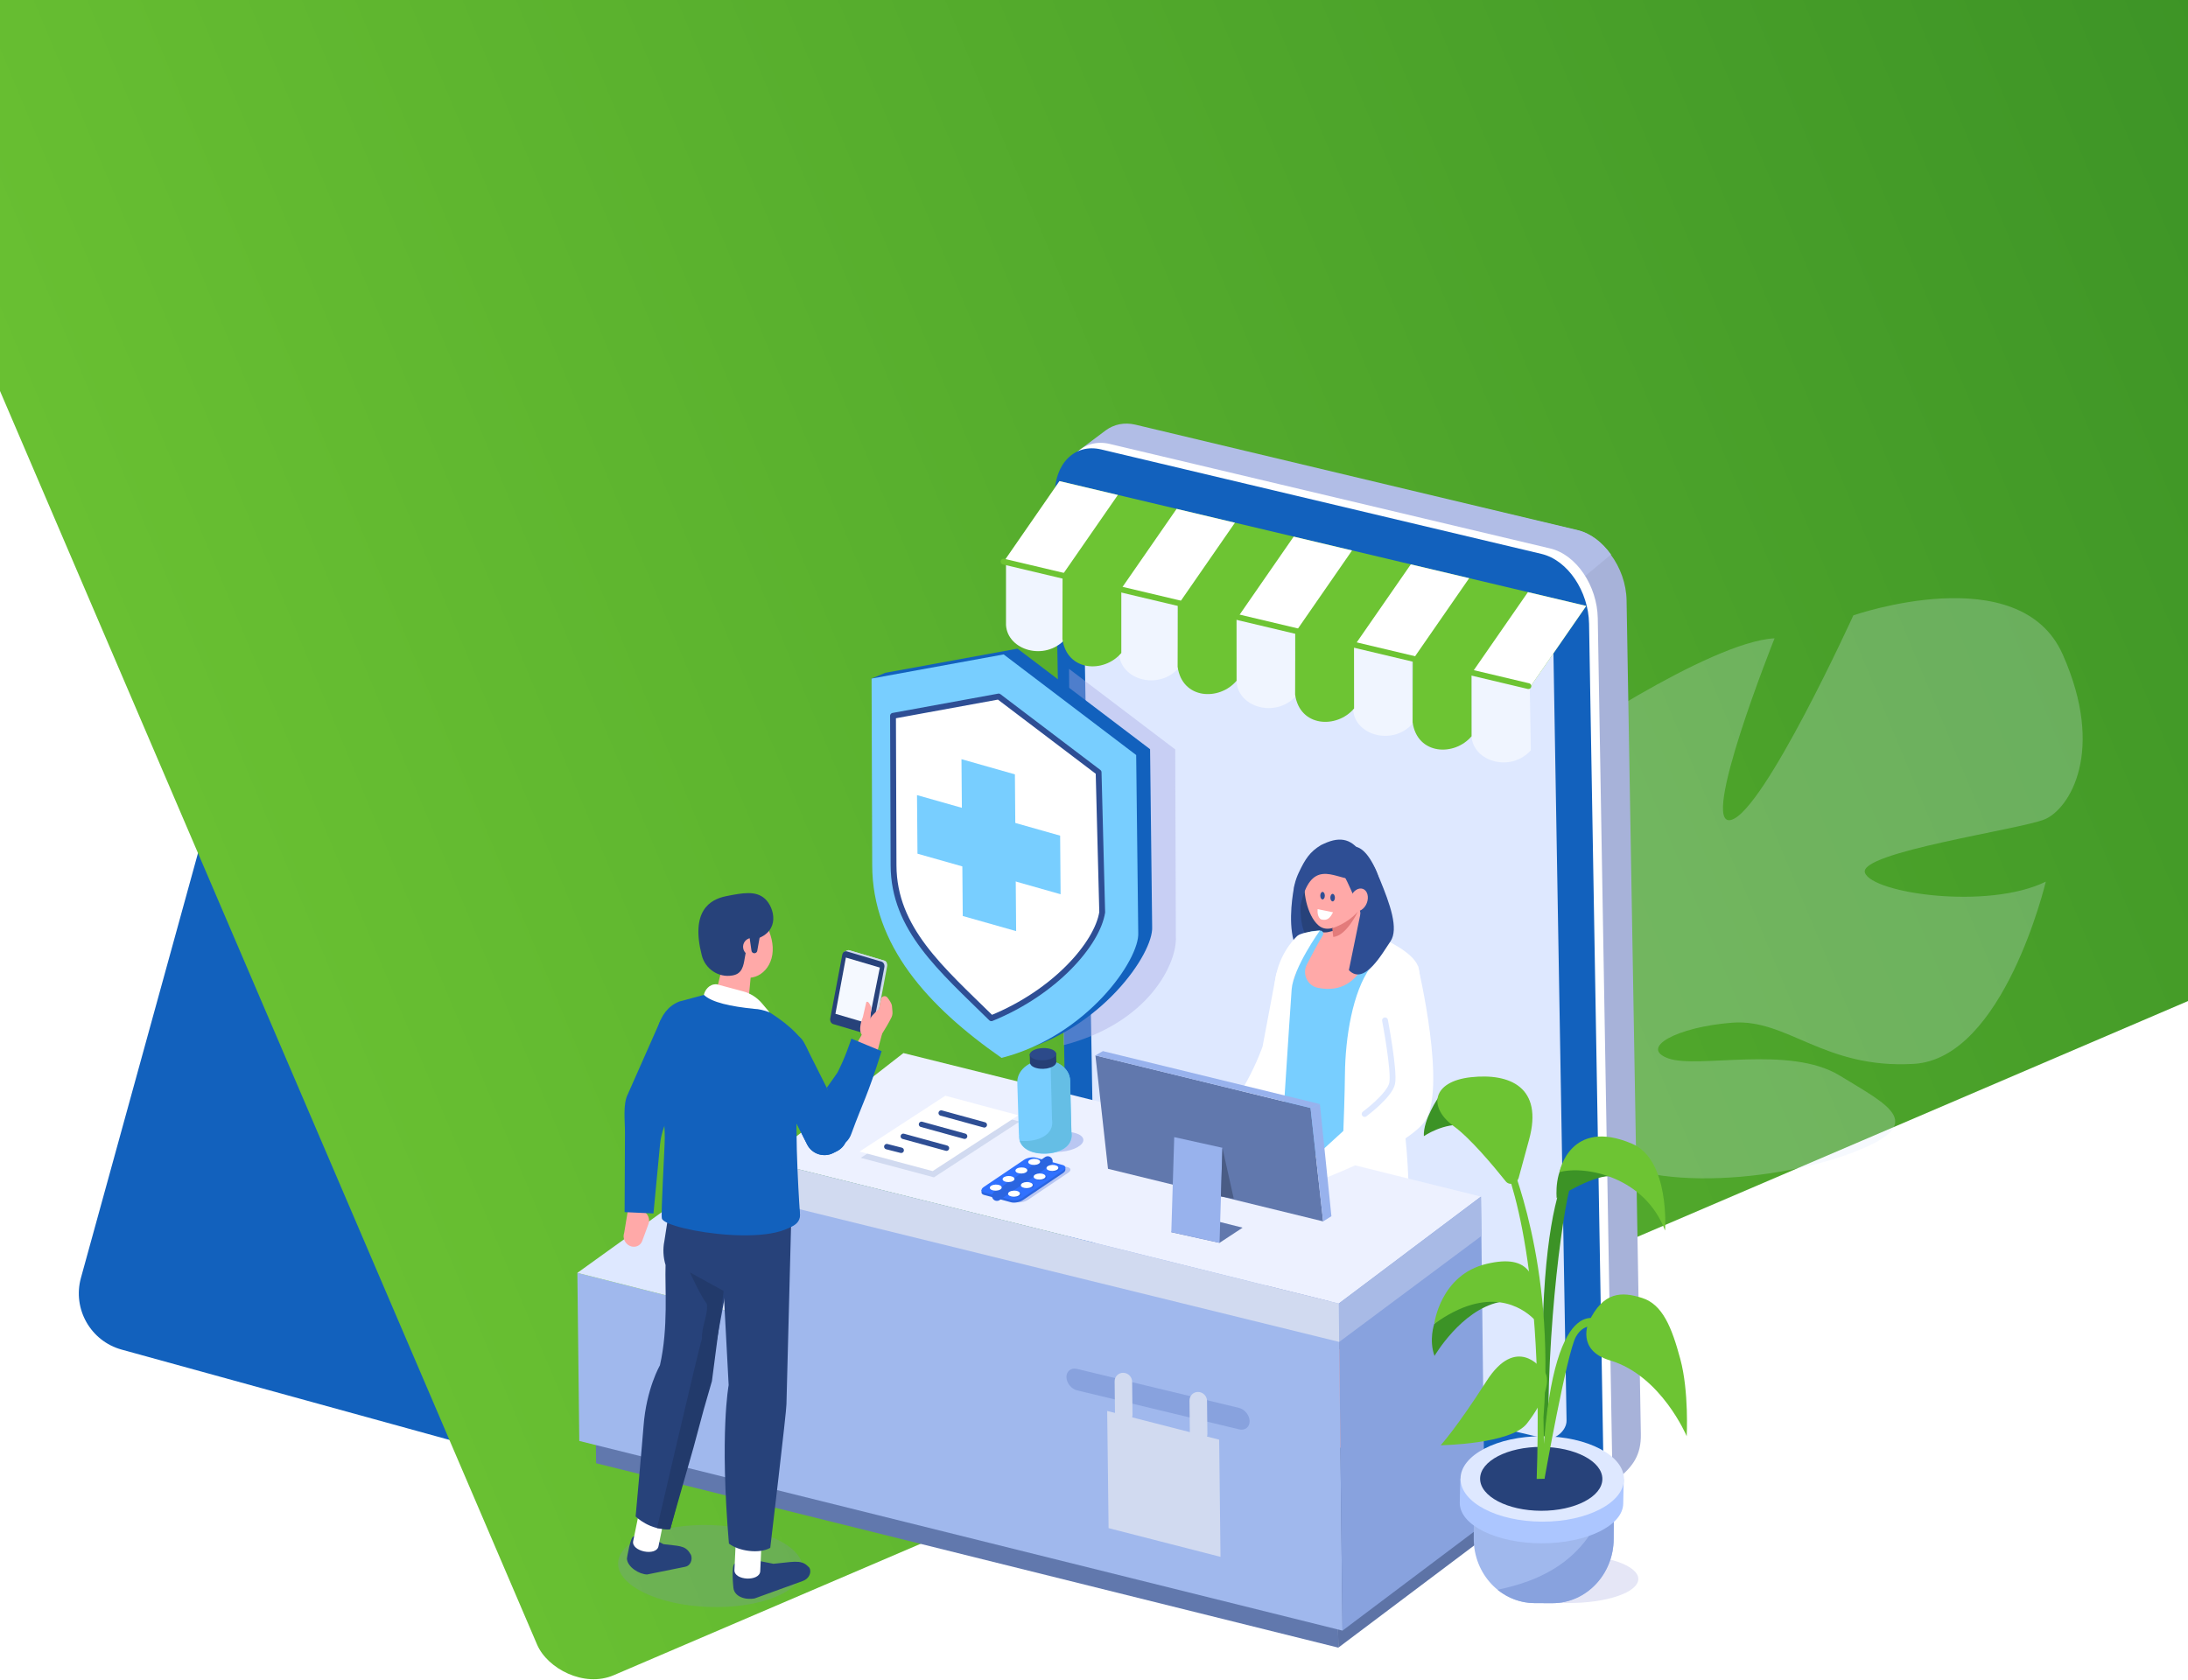 <svg width="375" height="288" viewBox="0 0 375 288" fill="none" xmlns="http://www.w3.org/2000/svg">
<rect width="375" height="288" fill="#E5E5E5"/>
<g clip-path="url(#clip0)">
<rect width="375" height="7001" fill="white"/>
<rect x="11.214" y="228.707" width="422.896" height="97.127" rx="10" transform="rotate(-74.597 11.214 228.707)" fill="url(#paint0_linear)"/>
<rect x="-32.286" y="-8.352" width="380.686" height="325.786" rx="10" transform="rotate(-23.187 -32.286 -8.352)" fill="url(#paint1_linear)"/>
<g clip-path="url(#clip1)">
<path d="M353.525 112.181C346.136 95.541 317.644 105.493 317.644 105.493C317.644 105.493 302.415 138.933 296.727 140.552C291.04 142.171 304.143 109.421 304.143 109.421C292.794 110.058 266.295 128.211 266.295 128.211C266.295 128.211 273.578 163.376 267.677 163.535C261.777 163.694 262.813 132.086 262.813 132.086C252.448 137.022 244.262 151.221 244.262 151.221C234.773 173.779 264.275 184.793 264.275 184.793C264.275 184.793 266.534 197.027 261.112 212.288C261.112 212.288 259.81 215.154 258.747 219.851L261.697 219.4C261.803 218.577 261.963 217.755 262.149 216.985C262.149 216.985 262.149 216.985 262.149 216.959V216.932C262.282 216.454 262.468 215.738 262.707 214.888C263.345 212.978 263.744 211.571 263.983 210.589C265.843 204.618 268.634 196.789 271 194.878C271 194.878 270.601 194.48 270.149 193.63C270.415 194.029 270.707 194.453 271 194.878C277.75 204.936 303.372 202.84 317.033 197.771C330.694 192.702 323.943 189.676 315.332 184.395C306.721 179.113 291.066 183.254 285.963 181.449C280.86 179.644 287.345 176.061 296.887 175.318C306.402 174.602 312.568 183.28 328.01 182.378C343.452 181.475 350.628 151.141 350.628 151.141C340.634 156.024 320.913 153.131 319.638 149.628C318.362 146.125 346.296 142.197 350.468 140.446C354.668 138.667 360.914 128.821 353.525 112.181Z" fill="#DFEBFD" fill-opacity="0.25"/>
</g>
<g clip-path="url(#clip2)">
<path d="M278.778 102.917C278.733 100.069 277.696 97.258 276.068 95.075L276.104 95.038C274.594 92.964 272.566 91.436 270.356 90.908L194.665 73.068C192.755 72.613 190.999 72.995 189.626 73.996L185.115 77.517L189.071 224.676C189.071 224.767 189.089 224.831 189.107 224.867C189.226 230.334 192.964 235.611 197.484 236.675L274.14 256.089L277.378 253.424C279.833 251.395 281.289 249.457 281.225 245.845L278.778 102.917Z" fill="#A7B2D9"/>
<path d="M224.816 137.851C224.816 137.851 185.169 233.928 185.215 228.297L184.687 77.389L189.517 73.769C190.927 72.741 192.691 72.35 194.61 72.804L270.392 90.872C272.612 91.399 274.613 92.964 276.077 95.084L224.816 137.851Z" fill="#B1BDE6"/>
<path d="M268.428 257.508L192.909 239.614C188.371 238.54 184.805 233.173 184.714 227.687L182.258 84.076C182.168 78.59 185.669 75.033 190.208 76.107L265.681 94.02C270.219 95.093 273.739 100.47 273.839 105.955L276.295 249.566C276.386 255.052 272.957 258.582 268.428 257.508Z" fill="white"/>
<path d="M266.936 258.454L191.418 240.55C186.879 239.477 183.314 234.109 183.223 228.624L180.767 85.013C180.676 79.527 184.178 75.97 188.716 77.043L264.189 94.956C268.728 96.03 272.248 101.406 272.348 106.892L274.804 250.503C274.885 255.998 271.466 259.528 266.936 258.454Z" fill="#1261BD"/>
<path d="M266.118 104.618C266.099 103.79 265.608 103.171 264.826 102.989L189.244 85.168C187.552 84.767 185.469 86.487 185.506 88.261L187.634 212.749L187.879 227.141C187.898 227.969 188.389 228.588 189.171 228.77L264.753 246.591C266.445 246.992 268.528 245.272 268.491 243.498L266.363 119.01L266.118 104.618Z" fill="#DEE8FF"/>
<path d="M262.216 117.818L171.935 96.421L181.586 82.475L271.866 103.872L262.216 117.818Z" fill="#6DC433"/>
<path d="M181.931 98.786L171.935 96.421L181.586 82.475L191.59 84.849L181.931 98.786Z" fill="white"/>
<path d="M202.005 103.544L192 101.178L201.659 87.232L211.655 89.607L202.005 103.544Z" fill="white"/>
<path d="M222.078 108.302L212.073 105.928L221.724 91.99L231.728 94.365L222.078 108.302Z" fill="white"/>
<path d="M242.142 113.06L232.138 110.685L241.797 96.748L251.802 99.114L242.142 113.06Z" fill="white"/>
<path d="M262.216 117.818L252.211 115.444L261.87 101.506L271.866 103.872L262.216 117.818Z" fill="white"/>
<path d="M262.371 128.626C258.896 132.474 252.466 130.545 252.211 126.215V115.444L262.189 117.836L262.371 128.626Z" fill="#F0F5FF"/>
<path d="M242.079 124.077C238.604 127.925 232.174 125.997 231.919 121.666V110.895L241.897 113.288L242.079 124.077Z" fill="#F0F5FF"/>
<path d="M222.114 119.319C218.64 123.167 212.21 121.238 211.955 116.908V106.137L221.933 108.529L222.114 119.319Z" fill="#F0F5FF"/>
<path d="M201.977 114.561C198.503 118.409 192.073 116.481 191.818 112.15V101.379L201.796 103.772L201.977 114.561Z" fill="#F0F5FF"/>
<path d="M182.577 109.558C179.103 113.406 172.672 111.477 172.418 107.147V96.376L182.395 98.768L182.577 109.558Z" fill="#F0F5FF"/>
<path d="M252.211 126.215C249.255 129.708 242.897 129.426 242.106 123.822L242.133 113.06L252.202 115.444L252.211 126.215Z" fill="#6DC433"/>
<path d="M232.074 121.457C229.118 124.95 222.76 124.668 221.969 119.064L221.996 108.302L232.065 110.685L232.074 121.457Z" fill="#6DC433"/>
<path d="M211.937 116.699C208.981 120.192 202.623 119.91 201.832 114.306L201.859 103.544L211.928 105.928L211.937 116.699Z" fill="#6DC433"/>
<path d="M192.181 111.941C189.225 115.435 182.877 115.153 182.086 109.549L182.113 98.786L192.181 101.17V111.941Z" fill="#6DC433"/>
<path d="M171.999 96.275L261.952 117.618" stroke="#6DC433" stroke-miterlimit="10" stroke-linecap="round" stroke-linejoin="round"/>
<path d="M221.878 151.633C221.878 151.633 217.912 169.428 230.227 164.197C237.495 161.104 234.439 151.833 234.439 151.833L221.878 151.633Z" fill="#2E4E94"/>
<path d="M223.242 151.642C223.242 151.642 220.959 163.778 228.144 162.132C232.574 161.122 226.907 147.157 226.907 147.157L223.242 151.642Z" fill="#27427A"/>
<path opacity="0.21" d="M240.041 267.653C240.367 263.677 233.339 259.856 224.343 259.117C215.347 258.378 207.79 261.002 207.463 264.978C207.137 268.954 214.165 272.776 223.161 273.514C232.157 274.253 239.714 271.629 240.041 267.653Z" fill="#8288D4"/>
<path d="M213.228 264.431L220.013 257.59C221.014 257.153 222.824 257.09 224.27 257.454C224.916 257.617 225.234 258.072 225.225 258.736L225.298 259.965C225.352 262.021 225.552 262.712 224.234 263.294L216.393 266.724C214.747 267.816 210.418 266.897 213.228 264.431Z" fill="#27427A"/>
<path d="M220.204 258.354C220.204 258.354 216.32 262.439 216.757 262.785C218.567 264.204 223.46 260.119 223.46 260.119C223.46 260.119 221.05 258.19 220.204 258.354Z" fill="#E37B7B"/>
<path d="M223.46 260.119C222.532 261.82 219.886 260.429 219.74 258.536C219.767 248.029 217.548 239.568 217.557 229.743C217.575 218.717 218.376 218.599 218.421 201.696L228.526 204.28C226.671 216.261 225.889 231.544 225.889 231.544C228.572 243.589 225.397 245.809 223.46 260.119Z" fill="#E37B7B"/>
<path d="M220.732 229.698C220.732 229.698 221.086 240.578 223.97 243.262C226.853 245.946 224.997 230.699 224.997 230.699L220.732 229.698Z" fill="#D67474"/>
<path d="M203.66 199.686C204.478 200.896 205.934 201.35 206.898 200.686L209.863 197.338C210.827 196.674 210.09 197.047 209.263 195.837C208.444 194.627 209.253 193.845 207.143 194.7L204.469 196.629C204.124 196.884 203.805 197.175 203.56 197.529C203.096 198.185 203.014 198.73 203.66 199.686Z" fill="#FFA9A8"/>
<path d="M218.721 167.026L216.393 179.399C216.393 179.399 212.8 189.933 206.197 194.337L210.39 196.856C215.238 192.854 218.812 192.69 221.25 186.331L223.978 163.96C222.432 163.078 219.176 165.298 218.721 167.026Z" fill="white"/>
<path d="M223.742 269.617L225.052 261.629C225.498 261.056 226.644 260.774 227.735 260.983C228.226 261.074 227.708 260.738 227.999 261.429L229.463 260.347C230.418 262.503 230.991 262.839 230.864 264.704C229.782 267.925 228.399 270.145 226.807 271.636C226.234 272.992 223.024 272.537 223.742 269.617Z" fill="#27427A"/>
<path d="M225.261 262.012C225.261 262.012 225.507 266.442 226.034 266.497C228.672 266.769 229.308 262.839 229.308 262.839C229.308 262.839 225.707 261.702 225.261 262.012Z" fill="#FFA9A8"/>
<path d="M229.272 263.067C228.326 264.905 225.434 263.931 225.261 262.012C225.179 251.231 223.633 244.636 223.551 234.556C223.46 223.239 228.063 222.802 227.944 205.453L238.477 207.018C236.667 219.509 231.746 235.011 231.746 235.011C234.648 247.074 231.146 248.193 229.272 263.067Z" fill="#FFA9A8"/>
<path d="M219.759 187.622C219.759 187.622 217.603 186.576 215.402 226.332C215.402 226.332 217.721 228.842 224.488 231.208C230.864 233.437 230.136 228.324 235.257 230.58C235.257 230.58 238.213 220.518 238.941 216.998C239.668 213.477 243.552 192.908 237.767 191.752C231.992 190.597 219.759 187.622 219.759 187.622Z" fill="#AEAECF"/>
<path d="M235.266 230.58C235.266 230.58 238.213 220.519 238.95 217.007C239.677 213.495 243.561 192.917 237.776 191.762C236.458 191.498 234.802 191.143 233.038 190.743C233.165 194.227 233.511 199.959 234.357 209.347C235.484 221.865 230.882 228.351 226.607 231.626C231.974 231.899 230.727 228.579 235.266 230.58Z" fill="#9A9AB5"/>
<path d="M221.45 168.773C221.45 168.773 221.96 159.448 227.053 159.839C227.762 159.894 228.99 159.293 229.809 159.375C234.056 159.794 233.456 159.785 236.485 161.131C237.631 161.641 238.195 165.043 237.949 166.298L239.65 170.174C232.583 172.039 226.134 172.467 221.45 168.773Z" fill="#FFA9A8"/>
<path d="M226.216 159.521C226.662 159.484 226.953 159.976 226.716 160.349C225.97 161.531 224.861 163.624 223.979 165.343C223.151 166.962 224.069 168.973 225.852 169.337C234.32 171.065 235.202 160.312 235.475 160.503L237.121 161.258C241.642 163.787 243.761 166.817 241.296 171.575C241.296 171.575 238.167 180.008 237.903 183.52C237.676 186.558 240.186 191.38 240.659 192.371C241.278 193.663 236.839 201.378 225.179 199.513C216.002 198.039 217.212 194.282 217.639 189.26C217.903 186.103 220.213 177.743 220.286 175.232C220.359 172.721 220.422 171.22 221.941 167.244C222.787 165.043 221.841 162.65 222.523 161.367C223.069 160.339 224.106 159.666 225.27 159.584L226.216 159.521Z" fill="#78CEFF"/>
<path d="M230.682 162.277L230.382 162.296C229.363 162.368 228.517 161.604 228.499 160.603L228.417 154.963C228.399 153.962 229.227 153.089 230.245 153.016L230.546 152.998C231.564 152.925 233.047 153.435 233.065 154.435L233.401 160.431C233.42 161.431 231.701 162.205 230.682 162.277Z" fill="#FFA9A8"/>
<path d="M230.346 146.402C229.045 145.238 227.672 145.374 226.735 146.539C225.398 146.393 224.215 147.54 223.752 149.696C223.115 152.707 224.034 156.901 225.934 158.602C226.762 159.348 227.69 159.284 228.508 159.057C229.272 158.848 230 158.465 230.646 157.974C232.956 156.209 233.129 156.582 233.547 154.581C234.184 151.579 232.247 148.104 230.346 146.402Z" fill="#FFA9A8"/>
<path d="M228.963 147.831C230.746 150.023 232.81 155.718 233.211 156.437C233.211 156.437 238.386 154.508 235.685 148.84C232.328 141.79 229.409 146.921 229.409 146.921L228.963 147.831Z" fill="#2E4E94"/>
<path d="M226.416 157.61C226.416 157.61 225.707 157.301 225.825 155.854L228.463 156.391C227.981 157.356 227.481 157.901 226.416 157.61Z" fill="white"/>
<path d="M237.258 161.04C237.258 161.04 236.785 163.214 234.839 165.898C231.855 170.019 230.573 177.752 230.509 184.129C230.446 190.506 229.827 204.143 229.827 204.143L227.562 226.95C227.562 226.95 235.83 228.169 239.204 223.175C242.588 218.18 241.514 195.655 240.259 191.334C239.013 187.013 242.77 175.596 242.77 175.596C242.77 175.596 243.97 168.045 243.015 165.588C242.06 163.141 237.258 161.04 237.258 161.04Z" fill="white"/>
<path d="M226.216 159.521C226.216 159.521 221.659 165.898 221.377 169.592C221.095 173.276 219.176 203.27 219.176 203.27L216.629 223.476C216.629 223.476 213.555 223.867 213.728 220.819C213.901 217.772 217.748 187.759 217.748 187.759L219.986 173.085C219.986 173.085 217.484 172.812 218.731 167.035C219.622 162.905 222.259 160.504 222.405 160.394C223.324 159.721 226.216 159.521 226.216 159.521Z" fill="white"/>
<path d="M228.336 159.111C228.336 159.111 230.819 158.429 232.72 156.282C232.72 156.282 230.737 160.494 228.499 160.612L228.336 159.111Z" fill="#E37B7B"/>
<path d="M233.211 156.427L231.183 166.307C233.829 169.063 236.922 163.387 238.295 161.403C239.787 159.238 238.195 154.908 236.503 150.787C233.657 143.836 233.456 149.613 233.456 149.613L233.211 156.427Z" fill="#2E4E94"/>
<path d="M234.266 154.783C234.657 153.744 234.356 152.669 233.594 152.382C232.833 152.096 231.899 152.706 231.508 153.746C231.117 154.785 231.418 155.86 232.18 156.146C232.941 156.432 233.876 155.822 234.266 154.783Z" fill="#FFA9A8"/>
<path d="M231.482 150.678C228.617 150.496 224.615 147.03 222.869 155.345C222.751 155.927 222.387 152.479 222.014 153.098C221.468 152.579 222.041 150.76 222.605 149.568C223.688 147.285 224.479 146.029 226.416 144.865L226.907 144.637C229.854 143.264 231.874 143.882 233.529 146.611C233.674 146.848 234.602 147.858 234.693 148.067H233.602C234.32 149.759 233.156 149.841 231.482 150.678Z" fill="#2E4E94"/>
<path d="M102.083 243.953L102.164 250.84L229.372 282.453L228.981 248.684L169.734 233.955L169.916 250.458L102.083 243.953Z" fill="#6178AD"/>
<path d="M253.266 264.477L252.593 232.163L228.981 248.684L229.372 282.453L253.266 264.477Z" fill="#5D73A6"/>
<path d="M154.836 180.527L131.079 199.022L229.445 223.466L253.82 205.135L154.836 180.527Z" fill="#EDF1FF"/>
<path d="M98.954 218.208L99.281 247.019L230.091 279.534L229.445 223.466L131.079 199.022L131.397 226.423L98.954 218.208Z" fill="#A0B8ED"/>
<path d="M254.466 261.193L253.82 205.135L229.444 223.466L230.09 279.533L254.466 261.193Z" fill="#88A2DE"/>
<path d="M219.421 202.751C219.767 203.525 220.667 203.925 221.441 203.634L224.096 202.642C224.86 202.36 225.206 201.496 224.86 200.723C224.515 199.949 223.614 199.549 222.841 199.84L220.185 200.832C219.421 201.123 219.076 201.987 219.421 202.751Z" fill="#FFA9A8"/>
<path d="M243.015 165.589C243.015 165.589 248.199 187.313 244.016 192.471C240.15 197.238 224.861 202.833 224.861 202.833L223.66 199.886L236.094 188.514L236.767 167.699L243.015 165.589Z" fill="white"/>
<path d="M233.883 190.97C233.883 190.97 238.176 187.795 238.604 185.712C239.031 183.629 237.376 174.914 237.376 174.914" stroke="#DEE8FF" stroke-miterlimit="10" stroke-linecap="round" stroke-linejoin="round"/>
<path d="M209.017 213.058L212.973 210.457L202.695 207.882L200.749 211.23L209.017 213.058Z" fill="#6178AD"/>
<path d="M189.898 200.368L226.771 209.383L224.615 189.942L187.742 180.927L189.898 200.368Z" fill="#6178AD"/>
<path d="M200.749 211.23L209.016 213.058L209.508 196.765L201.249 194.936L200.749 211.23Z" fill="#98B2ED"/>
<path d="M209.508 196.765L211.454 205.48L209.253 205.098L209.508 196.765Z" fill="#4A5C85"/>
<path d="M224.615 189.942L226.216 189.269L228.189 208.492L226.77 209.383L224.615 189.942Z" fill="#98B2ED"/>
<path d="M226.216 189.269L189.025 180.19L187.742 180.927L224.615 189.942L226.216 189.269Z" fill="#98B2ED"/>
<path d="M98.954 218.208L123.939 200.24L131.115 201.951L131.397 226.423L98.954 218.208Z" fill="#DEE8FF"/>
<path d="M264.362 238.95C263.616 196.21 272.202 196.883 272.229 196.51L270.137 201.714C269.118 199.021 265.717 219.954 265.38 240.951L264.48 249.284L264.362 238.95Z" fill="#3C9326"/>
<path opacity="0.21" d="M280.79 270.684C280.796 268.388 275.398 266.512 268.732 266.493C262.066 266.474 256.657 268.321 256.651 270.617C256.645 272.913 262.043 274.789 268.709 274.808C275.375 274.827 280.784 272.98 280.79 270.684Z" fill="#8288D4"/>
<path d="M246.58 188.059C246.58 188.059 243.879 191.934 244.034 194.772C244.034 194.772 247.481 192.38 251.119 192.889C254.757 193.408 246.58 188.059 246.58 188.059Z" fill="#3C9326"/>
<path d="M266.053 274.83L263.033 274.82C257.24 274.802 252.565 269.844 252.583 263.74L252.692 251.022C252.719 255.871 276.649 255.698 276.613 250.849L276.576 263.813C276.558 269.908 271.847 274.839 266.053 274.83Z" fill="#A0B8ED"/>
<path d="M276.686 251.431L276.258 252.032C274.521 267.997 262.497 271.291 256.667 272.528C258.432 273.956 260.633 274.811 263.025 274.82L266.044 274.83C271.838 274.848 276.54 269.908 276.559 263.804L276.686 251.431Z" fill="#88A2DE"/>
<path d="M278.205 257.717C278.196 261.52 271.911 264.585 264.18 264.567C256.449 264.549 250.182 261.447 250.191 257.644C250.191 256.543 250.291 253.505 250.291 253.505C252.592 251.249 258.723 250.785 264.216 250.803C268.491 250.812 278.305 253.587 278.305 253.587C278.305 253.587 278.214 256.316 278.205 257.717Z" fill="#ACC6FF"/>
<path d="M278.333 253.573C278.344 249.528 272.082 246.232 264.346 246.21C256.611 246.189 250.33 249.45 250.319 253.494C250.308 257.539 256.57 260.835 264.305 260.857C272.041 260.879 278.321 257.617 278.333 253.573Z" fill="#DEE8FF"/>
<path d="M274.629 253.545C274.638 250.52 269.954 248.055 264.167 248.039C258.38 248.023 253.682 250.461 253.674 253.486C253.665 256.511 258.349 258.976 264.136 258.992C269.923 259.008 274.621 256.569 274.629 253.545Z" fill="#27427A"/>
<path d="M264.535 242.98C266.59 216.051 258.695 199.176 258.768 198.439L257.368 198.466C257.368 198.466 264.771 212.849 263.37 253.533L264.707 253.505L264.535 242.98Z" fill="#6DC433"/>
<path d="M264.471 249.275C266.426 219.727 274.785 226.632 274.785 226.632L274.239 227.56C274.239 227.56 271.638 226.377 270.092 229.161C268.546 231.945 264.716 253.506 264.716 253.506L263.962 253.233L264.471 249.275Z" fill="#6DC433"/>
<path d="M245.816 226.95C245.816 226.95 244.861 229.697 245.862 232.445C245.862 232.445 250.391 224.648 256.894 223.238C263.398 221.828 256.24 218.626 256.24 218.626L245.816 226.95Z" fill="#3C9326"/>
<path d="M266.799 205.389C266.799 205.389 272.62 201.623 275.858 201.623C279.096 201.623 272.093 195.837 269.182 198.075C266.262 200.304 266.799 205.389 266.799 205.389Z" fill="#3C9326"/>
<path d="M260.296 201.869C260.005 202.924 258.704 203.306 258.077 202.524C255.939 199.849 251.974 195.109 249.191 193.09C244.688 189.806 245.461 185.393 252.101 184.666C258.741 183.938 264.543 186.349 262.06 195.4L260.296 201.869Z" fill="#6DC433"/>
<path d="M272.293 226.631C272.293 226.631 270.055 231.471 275.958 233.218C284.735 235.829 289.083 246.209 289.083 246.209C289.083 246.209 289.492 238.558 287.991 233C286.509 227.477 284.926 223.62 281.452 222.51C277.977 221.4 274.785 221.346 272.293 226.631Z" fill="#6DC433"/>
<path d="M267.272 200.941C267.272 200.941 269.073 191.525 279.714 196.065C286.245 198.858 285.372 210.948 285.372 210.948C281.924 201.751 271.674 199.722 267.272 200.941Z" fill="#6DC433"/>
<path d="M262.87 226.095C260.878 224.148 255.157 220.2 245.816 226.95C245.816 226.95 246.844 218.535 254.793 216.661C262.297 214.887 263.552 218.726 263.652 225.695C263.661 226.122 263.161 226.377 262.87 226.095Z" fill="#6DC433"/>
<path d="M264.18 234.619C264.18 234.619 259.887 228.761 254.775 236.757C249.664 244.763 246.917 247.756 246.917 247.756C246.917 247.756 258.914 247.592 261.697 244.035C264.48 240.478 266.399 236.057 264.18 234.619Z" fill="#6DC433"/>
<path d="M253.82 205.135L253.902 211.876L229.526 230.044L229.444 223.466L253.82 205.135Z" fill="#A8BAE6"/>
<path d="M229.527 230.044L229.445 223.466L131.079 199.022L131.161 205.845L229.527 230.044Z" fill="#D1DAF0"/>
<path d="M107.958 213.587C107.103 213.204 106.667 212.204 106.976 211.358L107.731 206.8C108.04 205.954 109.323 207.2 110.168 207.573C111.023 207.955 111.46 208.956 111.151 209.802L110.068 212.741C109.759 213.587 108.813 213.96 107.958 213.587Z" fill="#FFA9A8"/>
<path opacity="0.21" d="M137.589 268.999C137.72 265.123 130.741 261.741 122.001 261.445C113.26 261.15 106.069 264.053 105.938 267.93C105.807 271.806 112.786 275.188 121.526 275.483C130.266 275.779 137.458 272.876 137.589 268.999Z" fill="#8288D4"/>
<path d="M110.35 262.985L113.715 264.714C116.152 265.042 117.362 264.878 118.19 266.179L118.426 266.552C118.745 267.38 118.326 268.426 117.444 268.589L110.904 269.909C109.613 269.9 107.503 268.644 107.448 267.17C107.448 267.17 108.039 263.349 108.631 263.368C109.804 263.395 109.322 262.976 110.35 262.985Z" fill="#27427A"/>
<path d="M112.86 265.069C112.497 266.852 108.158 265.969 108.522 264.186L109.704 258.382L114.043 259.265L112.86 265.069Z" fill="white"/>
<path d="M128.159 267.197L132.57 268.08C135.69 267.798 137.218 267.316 138.373 268.416L138.7 268.726C139.164 269.481 138.7 270.636 137.591 271.027L129.35 274.011C127.713 274.33 125.876 273.693 125.703 272.228C125.703 272.228 125.239 268.143 125.994 268.016C127.495 267.752 126.849 267.452 128.159 267.197Z" fill="#27427A"/>
<path d="M130.296 269.344C130.214 271.163 125.785 270.963 125.876 269.144L126.149 263.23L130.569 263.431L130.296 269.344Z" fill="white"/>
<path d="M132.37 163.66C131.833 167.081 128.45 168.718 126.103 166.817C123.757 164.924 122.283 160.612 122.82 157.192C123.357 153.771 125.694 152.534 128.041 154.435C130.387 156.337 132.907 160.239 132.37 163.66Z" fill="#FFA9A8"/>
<path d="M124.484 173.913L124.13 173.822C122.929 173.531 122.192 172.312 122.483 171.111L124.139 164.361C124.43 163.16 125.649 162.423 126.849 162.714L127.204 162.805C128.404 163.096 129.141 164.315 128.85 165.516L128.213 172.239C127.913 173.44 125.676 174.213 124.484 173.913Z" fill="#FFA9A8"/>
<path d="M120.282 163.788C120.874 166.107 123.147 167.636 125.503 167.226C125.539 167.217 125.567 167.217 125.603 167.208C128.777 166.617 126.531 161.95 129.614 160.967C133.78 159.639 132.725 155.591 131.142 154.108C129.56 152.625 127.259 153.071 124.421 153.635C121.647 154.199 118.336 156.191 120.282 163.788Z" fill="#27427A"/>
<path d="M129.07 163.811C129.902 163.703 130.488 162.941 130.38 162.109C130.271 161.277 129.509 160.69 128.677 160.798C127.845 160.907 127.259 161.669 127.367 162.501C127.476 163.333 128.238 163.92 129.07 163.811Z" fill="#FFA9A8"/>
<path d="M129.296 163.415C129.014 163.415 128.786 163.188 128.786 162.906L128.304 159.585C128.304 159.303 128.996 159.558 129.278 159.558C129.56 159.558 130.378 159.403 130.378 159.685L129.805 162.896C129.805 163.178 129.578 163.415 129.296 163.415Z" fill="#27427A"/>
<path d="M149.26 177.206L143.239 175.359C142.884 175.25 142.657 174.832 142.739 174.413L144.794 163.478C144.876 163.06 145.231 162.805 145.585 162.914L151.552 164.679C151.907 164.788 152.134 165.207 152.052 165.625L149.997 176.506C149.942 176.779 149.824 176.851 149.596 176.997L149.26 177.206Z" fill="#CEDAED"/>
<path d="M146.995 167.59C146.995 167.59 142.657 174.832 142.73 174.413L144.703 163.151L145.158 162.951C145.286 162.878 145.44 162.86 145.586 162.905L151.552 164.67C151.725 164.725 151.871 164.852 151.962 165.016L146.995 167.59Z" fill="#CEDAED"/>
<path d="M148.732 177.316L142.784 175.551C142.429 175.441 142.22 175.014 142.293 174.595L144.358 163.66C144.439 163.242 144.785 162.987 145.14 163.096L151.088 164.861C151.443 164.97 151.652 165.398 151.57 165.816L149.505 176.751C149.424 177.179 149.087 177.425 148.732 177.316Z" fill="#27427A"/>
<path d="M149.041 175.523L143.184 173.794L144.976 164.151L150.797 165.871L148.896 175.305C148.887 175.395 149.123 175.55 149.041 175.523Z" fill="#F5F9FF"/>
<path d="M149.278 172.621C149.405 172.958 149.178 173.886 149.205 174.422C149.278 175.869 149.614 177.215 149.614 177.215C149.614 177.215 148.723 178.462 147.813 177.516C146.904 176.579 147.877 174.386 147.877 174.386L148.477 171.793C148.477 171.802 148.814 171.375 149.278 172.621Z" fill="#FFA9A8"/>
<path d="M152.962 173.449C152.916 172.967 152.871 172.412 152.871 172.412C152.825 172.03 152.47 171.493 152.098 171.011C151.752 170.565 151.033 170.774 150.979 171.339C150.979 171.348 150.797 172.23 150.651 172.931C149.805 173.795 149.114 174.304 149.123 174.932L148.614 175.323C148.541 175.378 148.505 175.469 148.514 175.56L148.841 178.28C148.869 178.507 149.142 178.598 149.287 178.444C149.451 178.271 149.669 178.016 149.924 177.707L150.333 178.553C150.333 178.553 152.07 175.878 152.652 174.677C152.661 174.659 152.671 174.641 152.68 174.623C152.898 174.268 152.998 173.859 152.962 173.449Z" fill="#FFA9A8"/>
<path d="M148.005 176.851L146.322 179.79L150.015 181.6L151.179 177.224L148.005 176.851Z" fill="#FFA9A8"/>
<path d="M145.922 194.337C148.014 188.623 148.532 188.314 151.097 180.199L145.913 178.052C143.839 184.375 142.002 186.194 139.309 191.571C138.527 193.108 138.955 194.973 140.31 196.029C142.265 197.557 145.139 196.684 145.922 194.337Z" fill="#1261BD"/>
<path d="M141.693 186.486L142.957 189.006L143.493 183.938L141.693 186.486Z" fill="#1261BD"/>
<path d="M113.27 174.768L107.622 187.532C106.712 189.269 107.131 192.217 107.112 194.182L107.049 207.792L111.997 208.019C111.997 208.019 112.57 202.16 113.124 196.183C113.861 188.305 124.048 179.362 124.057 179.217C124.075 178.962 113.27 174.768 113.27 174.768Z" fill="#1261BD"/>
<path d="M117.062 205.754L114.925 205.927L113.87 212.732C113.588 214.105 113.661 215.524 114.07 216.862C113.934 220.719 114.579 227.588 113.106 234.056C113.106 234.056 110.777 238.05 110.295 244.481C110.086 247.274 108.94 259.965 108.94 259.965C108.94 259.965 111.396 262.431 114.889 262.13L121.737 235.866L126.412 210.366L117.062 205.754Z" fill="#27427A"/>
<path d="M122.019 236.749L124.03 221.31L118.245 218.126C118.245 218.126 120.037 222.093 121.137 223.512C121.428 225.222 120.2 227.478 120.31 229.489C119.764 231.072 112.606 261.966 112.606 261.966C113.124 261.921 114.216 262.339 114.861 262.139L118.863 248.138L120.61 241.643L122.019 236.749Z" fill="#223A6B"/>
<path d="M123.275 207.209L124.885 237.449C124.885 237.449 123.329 245.637 124.93 264.614C126.622 265.924 130.142 266.415 132.015 265.342C132.015 265.342 134.844 241.552 134.789 240.724L135.654 207.228L123.275 207.209Z" fill="#27427A"/>
<path d="M138.573 182.983C140.419 177.406 128.959 171.884 128.959 171.884L122.565 170.037L116.408 171.693C112.388 173.321 112.206 178.325 112.406 180.863C112.406 180.909 113.943 190.334 113.934 195.082C113.934 196.756 113.234 208.164 113.443 208.892C114.061 211.003 135.817 214.433 137.109 208.301C137.109 208.301 135.09 195.092 136.699 189.633C137.536 186.822 138.091 184.448 138.573 182.983Z" fill="#1261BD"/>
<path d="M143.43 197.348L142.793 197.666C141.156 198.485 139.155 197.821 138.327 196.192L131.242 182.073C130.423 180.436 131.087 178.434 132.715 177.606L133.352 177.288C134.989 176.469 136.99 177.133 137.818 178.762L144.921 192.89C145.731 194.518 145.067 196.529 143.43 197.348Z" fill="#1261BD"/>
<path d="M122.847 168.736L127.358 169.946C128.613 170.283 129.732 170.992 130.569 171.975L131.897 173.54C130.951 173.194 130.06 172.966 129.268 172.948C125.212 172.53 121.992 171.847 120.637 170.547C120.773 169.819 121.519 168.636 122.847 168.736Z" fill="white"/>
<path d="M133.798 184.429C133.37 185.712 132.597 183.602 132.415 185.958C132.388 186.294 132.461 190.47 132.452 190.834C132.433 193.454 133.87 196.729 133.843 199.195C133.798 204.398 132.051 210.675 131.251 211.221C134.716 210.848 137.099 210.302 137.117 208.292C137.117 208.292 136.09 194.036 136.708 187.905L133.798 184.429Z" fill="#1261BD"/>
<path d="M144.585 196.029C142.948 196.847 140.947 196.183 140.119 194.555L134.098 182.564L132.633 184.848L138.336 196.192C139.155 197.83 141.165 198.494 142.802 197.666L143.439 197.348C144.103 197.011 144.603 196.483 144.912 195.865L144.585 196.029Z" fill="#1261BD"/>
<path d="M162.221 188.923L147.523 198.485L160.066 201.833L174.755 192.262L162.221 188.923Z" fill="#D1DAF0"/>
<path d="M159.847 200.759L147.314 197.411L162.012 187.841L174.545 191.189L159.847 200.759Z" fill="white"/>
<path d="M161.312 190.807L168.697 192.835" stroke="#2E4E94" stroke-width="0.929" stroke-miterlimit="10" stroke-linecap="round" stroke-linejoin="round"/>
<path d="M157.937 192.744L165.323 194.782" stroke="#2E4E94" stroke-width="0.929" stroke-miterlimit="10" stroke-linecap="round" stroke-linejoin="round"/>
<path d="M154.818 194.801L162.212 196.829" stroke="#2E4E94" stroke-width="0.929" stroke-miterlimit="10" stroke-linecap="round" stroke-linejoin="round"/>
<path d="M151.989 196.565L154.453 197.193" stroke="#2E4E94" stroke-width="0.929" stroke-miterlimit="10" stroke-linecap="round" stroke-linejoin="round"/>
<path d="M174.155 206.063L169.552 204.808C168.979 204.653 168.943 204.225 169.48 203.862L176.374 199.213C176.911 198.849 177.829 198.676 178.402 198.84L183.004 200.095C183.577 200.25 183.614 200.678 183.077 201.041L176.183 205.69C175.646 206.054 174.737 206.218 174.155 206.063Z" fill="#BAC7F2"/>
<path d="M182.595 200.523C182.586 200.523 182.595 200.523 182.595 200.523L182.586 200.104L182.295 200.186C182.249 200.168 182.195 200.141 182.131 200.132L177.529 198.876C176.956 198.722 176.037 198.885 175.501 199.249L168.606 203.898L168.215 204.007L168.224 204.453C168.233 204.626 168.388 204.771 168.679 204.853L173.281 206.109C173.854 206.263 174.773 206.1 175.31 205.736L182.204 201.087C182.449 200.914 182.577 200.732 182.586 200.577L182.595 200.523Z" fill="#2B65E0"/>
<path d="M173.283 205.681L168.68 204.425C168.107 204.271 168.071 203.843 168.608 203.479L175.502 198.831C176.039 198.467 176.957 198.294 177.53 198.458L182.132 199.713C182.705 199.868 182.742 200.295 182.205 200.659L175.311 205.308C174.774 205.672 173.856 205.845 173.283 205.681Z" fill="#3071FF"/>
<path d="M170.862 205.026L179.575 199.058" stroke="#2B65E0" stroke-width="1.683" stroke-miterlimit="10" stroke-linecap="round" stroke-linejoin="round"/>
<path d="M181.594 200.314C181.603 200.605 181.158 200.851 180.594 200.869C180.03 200.887 179.566 200.669 179.557 200.377C179.548 200.086 179.993 199.841 180.557 199.823C181.13 199.813 181.585 200.032 181.594 200.314Z" fill="#2B65E0"/>
<path d="M180.391 200.737C180.953 200.72 181.402 200.473 181.393 200.187C181.384 199.901 180.921 199.683 180.358 199.701C179.796 199.718 179.347 199.964 179.356 200.251C179.365 200.537 179.828 200.755 180.391 200.737Z" fill="white"/>
<path d="M179.402 201.787C179.411 202.078 178.966 202.324 178.402 202.342C177.838 202.36 177.374 202.142 177.365 201.851C177.356 201.56 177.801 201.314 178.365 201.296C178.929 201.278 179.393 201.496 179.402 201.787Z" fill="#2B65E0"/>
<path d="M179.193 201.66C179.202 201.951 178.756 202.197 178.193 202.215C177.629 202.233 177.165 202.015 177.156 201.723C177.147 201.432 177.592 201.187 178.156 201.169C178.72 201.15 179.184 201.369 179.193 201.66Z" fill="white"/>
<path d="M177.21 203.252C177.219 203.543 176.773 203.789 176.209 203.807C175.645 203.825 175.182 203.607 175.172 203.316C175.163 203.024 175.609 202.779 176.173 202.761C176.737 202.742 177.201 202.961 177.21 203.252Z" fill="#2B65E0"/>
<path d="M177.001 203.125C177.01 203.416 176.564 203.662 176 203.68C175.436 203.698 174.973 203.48 174.963 203.189C174.954 202.897 175.4 202.652 175.964 202.634C176.528 202.624 176.992 202.843 177.001 203.125Z" fill="white"/>
<path d="M175.009 204.717C175.018 205.008 174.572 205.253 174.009 205.272C173.445 205.29 172.981 205.071 172.972 204.78C172.963 204.489 173.408 204.244 173.972 204.225C174.536 204.216 175 204.435 175.009 204.717Z" fill="#2B65E0"/>
<path d="M174.809 204.599C174.818 204.89 174.372 205.135 173.808 205.153C173.245 205.172 172.781 204.953 172.772 204.662C172.763 204.371 173.208 204.125 173.772 204.107C174.336 204.089 174.8 204.307 174.809 204.599Z" fill="white"/>
<path d="M178.475 199.276C178.484 199.567 178.038 199.813 177.475 199.831C176.911 199.849 176.447 199.631 176.438 199.34C176.429 199.049 176.874 198.803 177.438 198.785C178.002 198.776 178.466 198.994 178.475 199.276Z" fill="#2B65E0"/>
<path d="M178.266 199.149C178.275 199.44 177.829 199.686 177.265 199.704C176.701 199.722 176.238 199.504 176.228 199.212C176.219 198.921 176.665 198.676 177.229 198.658C177.793 198.648 178.257 198.867 178.266 199.149Z" fill="white"/>
<path d="M176.283 200.75C176.292 201.041 175.846 201.287 175.282 201.305C174.719 201.323 174.255 201.105 174.246 200.814C174.236 200.522 174.682 200.277 175.246 200.259C175.81 200.24 176.274 200.459 176.283 200.75Z" fill="#2B65E0"/>
<path d="M176.074 200.622C176.083 200.914 175.637 201.159 175.073 201.177C174.51 201.196 174.046 200.977 174.037 200.686C174.027 200.395 174.473 200.149 175.037 200.131C175.601 200.113 176.065 200.331 176.074 200.622Z" fill="white"/>
<path d="M174.082 202.215C174.091 202.506 173.645 202.752 173.081 202.77C172.517 202.788 172.053 202.57 172.044 202.279C172.035 201.988 172.481 201.742 173.045 201.724C173.609 201.706 174.072 201.924 174.082 202.215Z" fill="#2B65E0"/>
<path d="M173.873 202.087C173.882 202.379 173.436 202.624 172.872 202.642C172.308 202.661 171.844 202.442 171.835 202.151C171.826 201.86 172.272 201.614 172.836 201.596C173.4 201.587 173.863 201.805 173.873 202.087Z" fill="white"/>
<path d="M171.89 203.679C171.899 203.97 171.453 204.216 170.889 204.234C170.325 204.252 169.861 204.034 169.852 203.743C169.843 203.452 170.289 203.206 170.853 203.188C171.417 203.179 171.881 203.397 171.89 203.679Z" fill="#2B65E0"/>
<path d="M171.681 203.561C171.69 203.852 171.244 204.098 170.68 204.116C170.116 204.134 169.652 203.916 169.643 203.625C169.634 203.333 170.08 203.088 170.644 203.07C171.208 203.051 171.672 203.27 171.681 203.561Z" fill="white"/>
<path d="M209.181 266.888L189.999 261.966L189.762 241.879L208.953 246.801L209.181 266.888Z" fill="#D1DAF0"/>
<path d="M212.391 245.036L184.605 238.349C183.614 238.113 182.795 237.085 182.777 236.075C182.768 235.065 183.568 234.428 184.559 234.665L212.346 241.351C213.337 241.588 214.156 242.616 214.174 243.626C214.183 244.636 213.383 245.272 212.391 245.036Z" fill="#88A2DE"/>
<path d="M192.618 244.026C191.79 244.017 191.108 243.326 191.099 242.498L191.035 236.812C191.026 235.984 191.69 235.32 192.518 235.338C193.345 235.348 194.027 236.039 194.036 236.867L194.1 242.553C194.109 243.381 193.436 244.045 192.618 244.026Z" fill="#D1DAF0"/>
<path d="M205.451 247.31C204.623 247.301 203.941 246.609 203.932 245.782L203.868 240.096C203.859 239.268 204.523 238.604 205.351 238.622C206.179 238.631 206.861 239.322 206.87 240.15L206.934 245.836C206.943 246.664 206.279 247.328 205.451 247.31Z" fill="#D1DAF0"/>
<path opacity="0.4" d="M182.267 179.171L182.085 163.942C169.397 155.099 156.227 161.067 156.173 147.412L183.322 128.207L183.222 114.661L201.422 128.471L201.531 160.512C201.804 165.097 196.902 175.414 182.267 179.171Z" fill="#A8AAE5"/>
<path d="M174.045 180.362C161.348 171.52 151.916 161.021 151.862 147.375L149.369 116.335L151.752 115.334L174.391 111.195L197.111 128.435L197.466 158.883C197.729 163.469 188.679 176.605 174.045 180.362Z" fill="#1261BD"/>
<path d="M171.662 181.354C158.974 172.511 149.533 162.022 149.488 148.367L149.379 116.326L172.017 112.187L194.728 129.435L195.083 159.884C195.356 164.469 186.306 177.606 171.662 181.354Z" fill="#78CEFF"/>
<path d="M171.162 119.401L153.053 122.712L153.144 148.331C153.181 159.247 161.321 166.107 169.907 174.558C180.921 170.073 188.061 161.731 188.907 156.391L188.289 132.392L171.162 119.401Z" fill="white"/>
<path d="M174.155 159.62L165.005 157.028L164.786 130.145L173.945 132.747L174.155 159.62Z" fill="#78CEFF"/>
<path d="M157.246 146.348L157.164 136.304L181.695 143.255L181.776 153.298L157.246 146.348Z" fill="#78CEFF"/>
<path d="M171.162 119.401L153.053 122.712L153.144 148.331C153.181 159.247 161.321 166.107 169.907 174.558C180.921 170.073 188.061 161.731 188.907 156.391L188.289 132.392L171.162 119.401Z" stroke="#2E4E94" stroke-miterlimit="10" stroke-linecap="round" stroke-linejoin="round"/>
<path d="M181.96 197.435C184.104 197.223 185.767 196.293 185.675 195.358C185.582 194.423 183.769 193.837 181.625 194.05C179.48 194.262 177.817 195.192 177.909 196.127C178.002 197.062 179.815 197.648 181.96 197.435Z" fill="#BAC7F2"/>
<path d="M183.395 185.23C183.332 183.219 181.267 181.664 178.766 181.755C176.274 181.846 174.3 183.547 174.355 185.548L174.627 194.527H174.646C174.637 194.628 174.637 194.737 174.637 194.846C174.7 196.856 176.756 197.866 179.248 197.784C181.74 197.693 183.732 196.538 183.668 194.527C183.659 194.373 183.65 194.227 183.623 194.082C183.632 194.082 183.404 185.385 183.395 185.23Z" fill="#78CEFF"/>
<path d="M183.632 194.045C183.632 194.045 183.405 185.348 183.405 185.193C183.35 183.446 181.786 182.045 179.739 181.763C179.939 182.164 180.067 182.591 180.076 183.046C180.085 183.201 180.303 191.898 180.303 191.898C180.33 192.043 180.349 192.198 180.349 192.344C180.412 194.354 178.42 195.51 175.928 195.601C175.528 195.619 175.146 195.601 174.773 195.555C175.264 197.065 177.092 197.82 179.257 197.738C181.749 197.647 183.741 196.492 183.677 194.482C183.668 194.345 183.659 194.19 183.632 194.045Z" fill="#65BEE5"/>
<path d="M181.003 180.535L176.483 180.699L176.528 182.164C176.546 182.801 177.574 183.274 178.82 183.228C179.011 183.219 179.202 183.201 179.384 183.174C179.457 183.165 179.53 183.146 179.593 183.128C179.73 183.101 179.866 183.064 179.984 183.019C180.039 183.001 180.094 182.983 180.139 182.964C180.203 182.937 180.266 182.91 180.33 182.883C180.357 182.873 180.385 182.855 180.412 182.846C180.485 182.801 180.557 182.764 180.621 182.71C180.648 182.691 180.667 182.673 180.694 182.655C180.767 182.591 180.83 182.528 180.885 182.464C180.994 182.318 181.058 182.173 181.049 182.009L181.003 180.535Z" fill="#253F75"/>
<path d="M181.012 180.636C181.03 181.218 180.03 181.718 178.784 181.764C177.538 181.809 176.51 181.372 176.492 180.799C176.474 180.217 177.474 179.717 178.72 179.671C179.966 179.626 180.994 180.053 181.012 180.636Z" fill="#2C4A8A"/>
<path d="M226.671 154.189C226.887 154.189 227.062 153.9 227.062 153.543C227.062 153.187 226.887 152.897 226.671 152.897C226.455 152.897 226.28 153.187 226.28 153.543C226.28 153.9 226.455 154.189 226.671 154.189Z" fill="#2E4E94"/>
<path d="M228.399 154.526C228.615 154.526 228.79 154.237 228.79 153.88C228.79 153.524 228.615 153.234 228.399 153.234C228.183 153.234 228.008 153.524 228.008 153.88C228.008 154.237 228.183 154.526 228.399 154.526Z" fill="#2E4E94"/>
</g>
</g>
<defs>
<linearGradient id="paint0_linear" x1="-24.027" y1="228.706" x2="437.134" y2="246.226" gradientUnits="userSpaceOnUse">
<stop stop-color="#1261BD"/>
</linearGradient>
<linearGradient id="paint1_linear" x1="-64.01" y1="-8.353" x2="351.678" y2="-4.114" gradientUnits="userSpaceOnUse">
<stop stop-color="#6DC433"/>
<stop offset="1" stop-color="#3C9326"/>
</linearGradient>
<clipPath id="clip0">
<rect width="375" height="7001" fill="white"/>
</clipPath>
<clipPath id="clip1">
<rect width="114.552" height="117.304" fill="white" transform="translate(242.402 92.909)"/>
</clipPath>
<clipPath id="clip2">
<rect width="210.184" height="209.84" fill="white" transform="translate(98.954 72.613)"/>
</clipPath>
</defs>
</svg>
